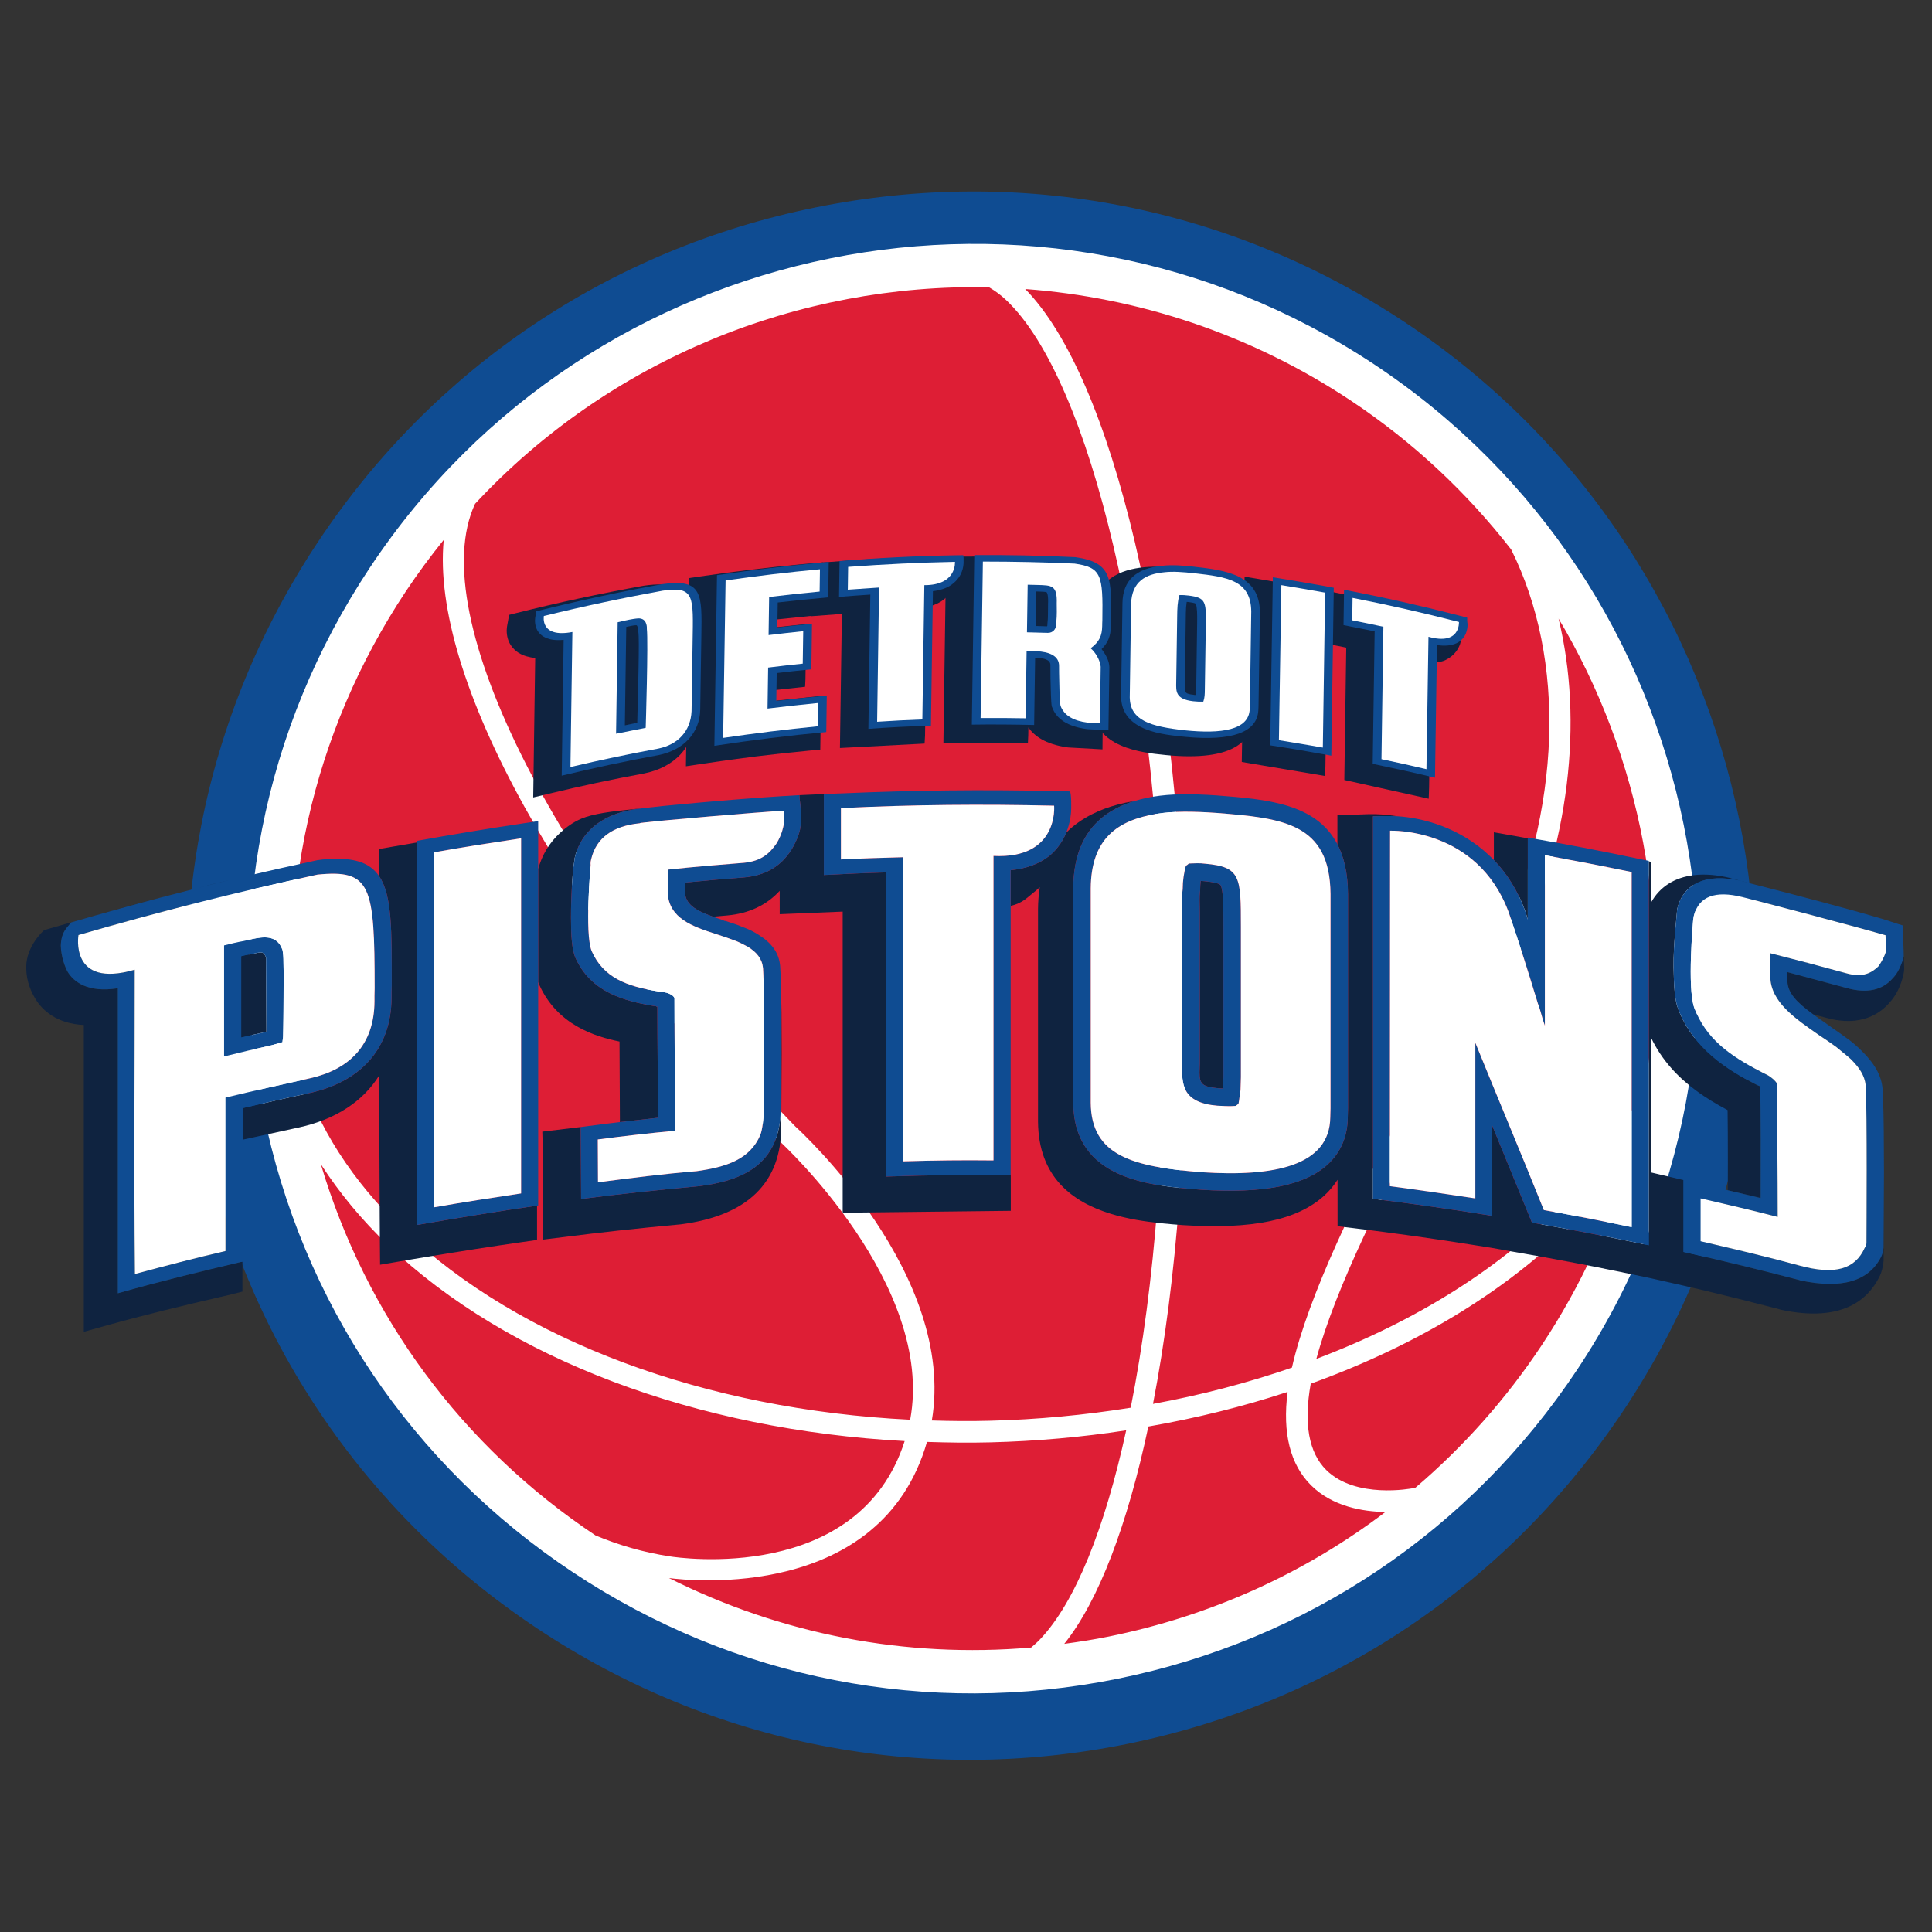 <?xml version="1.0" encoding="utf-8"?>
<!-- Generator: Adobe Illustrator 19.1.0, SVG Export Plug-In . SVG Version: 6.00 Build 0)  -->
<svg version="1.1" id="Layer_1" xmlns="http://www.w3.org/2000/svg" xmlns:xlink="http://www.w3.org/1999/xlink" x="0px" y="0px"
	 viewBox="0 0 400 400" enable-background="new 0 0 400 400" xml:space="preserve">
<rect x="0" y="0" width="400" height="400" fill="#333333" stroke="none"/>
<g>
	<g>
		<path fill-rule="evenodd" clip-rule="evenodd" fill="#FFFFFF" d="M230.327,342.536
			C230.326,342.536,230.326,342.536,230.327,342.536h0.002C230.328,342.536,230.327,342.536,230.327,342.536z"/>
		<path fill-rule="evenodd" clip-rule="evenodd" fill="#FFFFFF" d="M322.343,280.619L322.343,280.619L322.343,280.619
			L322.343,280.619z"/>
	</g>
	<path fill-rule="evenodd" clip-rule="evenodd" fill="#0F4C92" d="M290.831,66.696c-36.079-23.938-79.384-32.376-121.933-23.759
		C126.353,51.54,89.747,76.15,65.82,112.218c-23.972,36.12-32.44,79.421-23.851,121.929c8.6,42.5,33.239,79.114,69.377,103.088
		c36.109,23.967,79.406,32.437,121.922,23.849c42.501-8.608,79.11-33.239,103.077-69.374
		C385.829,217.129,365.415,116.191,290.831,66.696z"/>
	<path fill-rule="evenodd" clip-rule="evenodd" fill="#DE1E35" d="M320.86,283.041c44.449-67.001,26.172-157.355-40.821-201.808
		C213.04,36.784,122.684,55.054,78.235,122.049c-44.452,67.006-26.169,157.359,40.821,201.814
		C186.059,368.317,276.407,350.033,320.86,283.041z"/>
	<path fill-rule="evenodd" clip-rule="evenodd" fill="#FFFFFF" d="M284.548,75.463C215.6,29.728,122.297,48.6,76.565,117.542
		c-22.17,33.393-29.993,73.423-22.048,112.705c7.951,39.291,30.728,73.132,64.122,95.289c33.39,22.162,73.424,29.984,112.699,22.042
		c39.286-7.949,73.127-30.721,95.28-64.121C372.365,214.517,353.49,121.217,284.548,75.463z M340.699,224.013
		c-3.669,8.603-9.217,16.877-16.57,24.607c-13.087,13.755-30.908,24.896-51.593,32.73c8.015-29.66,40.795-81.314,41.146-81.858
		c11.368-25.01,14.15-50.106,9.003-71.418C339.814,156.816,346.236,190.946,340.699,224.013z M312.874,113.765
		c11.347,22.858,10.622,53.347-3.106,83.599c-1.337,2.062-35.533,55.95-42.288,85.788c-9.136,3.151-18.762,5.677-28.764,7.513
		c4.925-25.44,7.404-57.131,6.561-90.7c-1.655-65.716-14.88-121.625-33.016-140.125c23.321,1.729,46.52,9.246,67.362,23.067
		C292.656,91.56,303.756,102.041,312.874,113.765z M204.78,59.482c1.198,0.71,2.404,1.554,3.595,2.705
		c17.485,16.62,30.819,73.316,32.435,137.884c0.861,34.109-1.688,66.125-6.71,91.383c-9.482,1.512-19.249,2.458-29.205,2.699
		c-4.012,0.113-8,0.066-11.969-0.054c5.099-30.119-26.86-59.613-28.276-60.889c-49.349-50.862-77.078-105.89-66.293-128.905
		C126.262,74.323,165.344,58.66,204.78,59.482z M213.485,341.103c-25.942,2.242-51.722-2.708-74.98-14.386
		c4.335,0.57,43.914,4.768,53.417-28.182c4.331,0.14,8.684,0.205,13.081,0.092c9.574-0.237,18.999-1.085,28.161-2.489
		c-4.426,20.26-10.536,35.597-17.833,43.263C214.716,340.045,214.1,340.578,213.485,341.103z M84,122.474
		c2.477-3.727,5.113-7.287,7.873-10.7c-2.745,28.116,24.025,77.602,69.68,124.637c0.427,0.403,32.083,29.613,26.89,57.531
		c-42.327-2.089-80.736-16.287-104.916-39.294c-10.658-10.128-17.868-21.505-21.529-33.497
		C56.835,186.584,64.535,151.808,84,122.474z M66.425,241.034c3.806,5.885,8.445,11.547,14.022,16.852
		c24.77,23.571,63.834,38.173,106.854,40.473c-9.496,29.67-46.919,24.148-48.564,23.88c-5.534-0.834-10.643-2.344-15.426-4.335
		C95.654,299.482,75.808,272.508,66.425,241.034z M229.575,338.824c-3.077,0.625-6.16,1.1-9.231,1.517
		c7.127-8.874,13.087-24.676,17.412-44.994c9.981-1.744,19.65-4.133,28.825-7.164c-1.085,8.545,0.537,15.059,4.886,19.356
		c4.443,4.384,10.692,5.43,15.373,5.497C270.153,325.7,250.706,334.548,229.575,338.824z M319.187,278.525
		c-7.398,11.154-16.202,21.01-26.105,29.458c-0.215,0.046-0.399,0.11-0.616,0.146c-0.187,0.039-11.767,2.269-17.868-3.771
		c-3.647-3.608-4.705-9.645-3.223-17.875c22.474-8.105,41.882-19.956,55.991-34.795c3.737-3.919,7.003-7.996,9.854-12.177
		C333.339,253.034,327.365,266.197,319.187,278.525z"/>
	<g>
		<g>
			<path fill-rule="evenodd" clip-rule="evenodd" fill="#0F2340" enable-background="new    " d="M211.209,124.513
				c0.078,0,0.301,0.004,0.222,0.004l0,0c0.703,0.026,1.512,0.041,1.71,0.161l0,0c0.072,0.036,0.333,0.366,0.319,1.989l0,0
				c0,0.09-0.011,0.172-0.015,0.262l0,0c-0.003,0.441-0.003,0.871-0.007,1.29l0,0c-0.025,1.52,0.004,1.812-0.111,2.804l0,0
				c0,0.145-0.021,0.3-0.025,0.45l0,0c0,0.007,0,0.023,0,0.039l0,0c0,0.076-0.011,0.173-0.086,0.219l0,0
				c-0.799-0.003-1.523-0.065-2.326-0.07l0,0c0.036-2.421,0.068-4.736,0.108-7.152l0,0
				C211.069,124.51,211.141,124.513,211.209,124.513z"/>
			<path fill-rule="evenodd" clip-rule="evenodd" fill="#0F2340" d="M198.155,115.228l-2.275,0.011l-0.559,38.595l17.493,0.086
				l0.076-1.749c0,0,0.017-1.247,0.025-1.558c1.204,1.743,3.516,3.475,8.003,4.106l0.122,0.018l0.24,0.023l6.975,0.387l0.014-1.869
				l0.191-13.051c0.007-1.478-0.703-2.772-1.366-3.772c1.014-1.338,1.646-2.795,1.678-4.691l0.032-1.555
				c0.126-8.492,0.194-13.171-9.218-14.511l-0.14-0.021l-0.344-0.025C212.198,115.317,205.346,115.178,198.155,115.228z"/>
		</g>
		<g>
			<path fill-rule="evenodd" clip-rule="evenodd" fill="#0F2340" d="M257.67,121.539l-0.574,36.222l17.253,2.9l0.067-2.154
				l0.528-36.131l-3.588-0.672h0.011l-13.694-2.318L257.67,121.539z"/>
		</g>
		<g>
			<path fill-rule="evenodd" clip-rule="evenodd" fill="#0F2340" d="M195.912,115.242l-1.778,0.029
				c-8.009,0.137-15.665,0.516-24.105,1.201l-2.047,0.169l-0.161,10.949c0,0,4.627-0.344,6.483-0.48
				c-0.05,3.375-0.404,27.758-0.404,27.758l17.525-0.916l0.094-1.631c0,0,0.358-24.513,0.39-26.592
				c1.323-0.363,2.53-0.843,3.423-1.558c2.498-1.874,2.917-4.342,2.946-5.639c0-0.159-0.004-0.237-0.004-0.237
				c0.004-0.054-0.093-1.563-0.093-1.563l-0.111-1.695L195.912,115.242z"/>
		</g>
		<g>
			<path fill-rule="evenodd" clip-rule="evenodd" fill="#0F2340" d="M272.407,124.117l-0.125,8.671c0,0,6.419,1.286,6.444,1.291
				c-0.032,2.417-0.398,27.409-0.398,27.409l17.471,3.88l0.083-2.299c0,0,0.351-23.224,0.39-25.802
				c1.028-0.082,2.061-0.185,2.917-0.568c2.935-1.421,3.409-3.9,3.433-5.25c0.003-0.165,0-0.266,0-0.266l-0.025-0.247l-0.118-2.187
				l-1.466-0.469l-1.72-0.445c-8.014-2.058-15.855-3.821-23.987-5.382l-2.864-0.552L272.407,124.117z"/>
		</g>
		<g>
			<path fill-rule="evenodd" clip-rule="evenodd" fill="#0F2340" d="M167.8,116.656l-1.849,0.164
				c-7.444,0.713-14.267,1.537-21.482,2.594l-1.86,0.276l-0.598,38.962l2.792-0.424c8.117-1.231,15.636-2.162,22.99-2.842
				l2.036-0.19l0.158-11.114c0,0-7.473,0.787-10.455,1.101c0.015-1.014,0.022-1.364,0.033-2.225
				c2.039-0.223,7.118-0.769,7.118-0.769l0.075-1.519l0.165-11.478c0,0-5.039,0.542-7.172,0.771
				c0.011-0.771,0.015-0.943,0.025-1.614c2.577-0.264,10.407-1.067,10.407-1.067l0.068-1.522l0.133-9.333L167.8,116.656z"/>
		</g>
		<g>
			<path fill-rule="evenodd" clip-rule="evenodd" fill="#0F2340" d="M133.352,121.252l-0.172,0.029
				c-9.042,1.631-17.676,3.487-26.396,5.673l-1.376,0.348l-0.416,2.307l-0.035,0.237l-0.05,0.625
				c-0.025,2.541,1.323,3.95,2.454,4.686c1.014,0.627,2.176,0.932,3.448,1.078c-0.039,2.982-0.413,28.872-0.413,28.872l3.036-0.727
				c6.975-1.678,13.289-3.025,19.873-4.235c6.333-1.253,10.322-5.501,10.45-11.09c0-0.011,0.241-15.647,0.241-15.647
				c0.082-5.853,0.132-9.385-2.806-11.264C138.929,120.696,135.814,120.904,133.352,121.252z"/>
		</g>
		<g>
			<path fill-rule="evenodd" clip-rule="evenodd" fill="#0F2340" d="M236.834,117.445c-4.627,0.441-10.157,2.426-10.3,9.39
				l-0.283,19.453c0.096,8.516,10.35,9.555,14.733,9.995l0.498,0.054c6.738,0.644,11.651,0.011,14.618-1.884
				c2.022-1.284,3.101-3.076,3.204-5.317c0-0.039,0.033-0.827,0.033-0.827l0.286-19.393c0.058-9.486-9.282-10.545-15.468-11.25
				C241.808,117.399,239.296,117.191,236.834,117.445z M236.819,117.445c0.004,0,0.022-0.003,0.025-0.003L236.819,117.445z"/>
		</g>
		<path fill-rule="evenodd" clip-rule="evenodd" fill="#0F4C92" d="M222.494,115.346c-6.978-0.337-13.804-0.47-20.779-0.423l0,0
			c-0.172,11.866-0.34,23.232-0.509,35.104l0,0c4.293-0.065,8.526-0.023,12.902,0.072l0,0c0.072-4.717,0.136-9.209,0.204-13.936l0,0
			c0.076,0,0.158,0.012,0.237,0.012l0,0c3.014,0.133,2.928,1.236,2.925,1.609l0,0c-0.018,1.059,0.029,4.085,0.093,5.548l0,0
			c0,0.244,0.025,0.463,0.022,0.685l0,0c0.075,2.012,0.157,2.272,0.251,2.43l0,0c0.881,2.448,3.279,3.96,7.06,4.491l0,0
			c0.032,0,0.09-0.011,0.09,0.018l0,0c1.498,0.073,3.003,0.172,4.498,0.251l0,0c0.064-4.426,0.125-8.623,0.193-13.051l0,0
			c0.004-1.263-0.738-2.656-1.616-3.772l0,0c1.312-1.272,1.892-2.673,1.928-4.691l0,0c0-0.169,0.003-0.33,0.003-0.498l0,0
			c0-0.219,0.025-0.436,0.021-0.649l0,0c0.122-8.695,0.298-12.092-7.322-13.183l0,0c-0.028,0-0.061-0.016-0.093-0.016l0,0
			C222.567,115.346,222.531,115.346,222.494,115.346z M214.75,122.461c0.079,0,0.301,0.006,0.219,0.006l0,0
			c0.703,0.025,1.517,0.039,1.713,0.154l0,0c0.072,0.039,0.334,0.373,0.319,1.995l0,0c0,0.088-0.007,0.173-0.014,0.264l0,0
			c-0.003,0.441-0.003,0.863-0.011,1.284l0,0c-0.021,1.52,0.007,1.812-0.108,2.805l0,0c-0.003,0.143-0.025,0.298-0.025,0.445l0,0
			c0,0.014,0,0.029,0,0.047l0,0c0,0.067-0.011,0.172-0.09,0.219l0,0c-0.8-0.01-1.52-0.072-2.323-0.076l0,0
			c0.036-2.417,0.065-4.731,0.104-7.15l0,0C214.61,122.458,214.682,122.461,214.75,122.461z"/>
		<path fill-rule="evenodd" clip-rule="evenodd" fill="#0F4C92" d="M274.364,121.354c-3.684-0.658-7.16-1.252-10.834-1.836l0,0
			c-0.172,11.773-0.38,23.023-0.548,34.797l0,0c4.279,0.648,8.378,1.36,12.654,2.135l0,0c0.172-11.758,0.337-23.008,0.509-34.762
			l0,0C275.55,121.582,274.959,121.465,274.364,121.354z"/>
		<path fill-rule="evenodd" clip-rule="evenodd" fill="#0F4C92" d="M197.726,114.966c-8.178,0.14-15.83,0.538-23.908,1.189l0,0
			c-0.035,2.505-0.072,4.923-0.107,7.426l0,0c2.2-0.185,4.29-0.337,6.48-0.477l0,0c-0.137,9.419-0.266,18.385-0.402,27.804l0,0
			c4.297-0.333,8.566-0.53,12.949-0.666l0,0c0.136-9.422,0.276-18.426,0.412-27.847l0,0c1.591-0.19,3.029-0.674,4.039-1.482l0,0
			c2.115-1.589,2.297-3.722,2.308-4.464l0,0c0.007-0.075,0-0.148,0-0.225l0,0c0.011-0.421,0.018-0.837-0.068-1.282l0,0
			C198.826,114.937,198.224,114.971,197.726,114.966z"/>
		<path fill-rule="evenodd" clip-rule="evenodd" fill="#0F4C92" d="M302.075,127.437c-8.042-2.067-15.762-3.798-23.808-5.343l0,0
			c-0.035,2.473-0.068,4.856-0.104,7.327l0,0c2.186,0.421,4.257,0.857,6.444,1.297l0,0c-0.136,9.286-0.265,18.136-0.401,27.425l0,0
			c4.372,0.91,8.53,1.828,12.895,2.871l0,0c0.136-9.29,0.279-18.174,0.416-27.467l0,0c1.584,0.242,2.92,0.127,4.024-0.367l0,0
			c2.104-1.016,2.294-3.059,2.305-3.788l0,0c0-0.079,0-0.152,0-0.228l0,0c-0.094-0.46-0.086-0.857-0.079-1.289l0,0
			C303.178,127.721,302.673,127.597,302.075,127.437z"/>
		<path fill-rule="evenodd" clip-rule="evenodd" fill="#0F4C92" d="M169.782,116.503c-7.186,0.688-14.049,1.507-21.335,2.573l0,0
			c-0.169,11.951-0.373,23.382-0.542,35.334l0,0c7.795-1.179,15.389-2.129,23.167-2.846l0,0c0.035-2.545,0.068-4.978,0.104-7.537
			l0,0c-3.491,0.313-6.859,0.676-10.451,1.096l0,0c0.029-1.935,0.054-3.81,0.083-5.77l0,0c2.494-0.294,4.777-0.559,7.171-0.774l0,0
			c0.047-3.192,0.09-6.244,0.136-9.43l0,0c-2.398,0.209-4.681,0.477-7.172,0.769l0,0c0.025-1.758,0.05-3.432,0.076-5.18l0,0
			c3.595-0.409,6.963-0.759,10.451-1.064l0,0c0.035-2.474,0.071-4.846,0.107-7.334l0,0
			C170.979,116.388,170.377,116.453,169.782,116.503z"/>
		<path fill-rule="evenodd" clip-rule="evenodd" fill="#0F2340" d="M127.883,128.676"/>
		<path fill-rule="evenodd" clip-rule="evenodd" fill="#0F4C92" d="M137.248,120.922c-8.899,1.605-17.407,3.426-26.202,5.634l0,0
			c-0.111,0.441-0.118,0.832-0.225,1.244l0,0c0,0.068-0.047,0.308-0.057,0.62l0,0c-0.003,0.87,0.165,2.34,1.641,3.301l0,0
			c1.089,0.67,2.394,0.928,4.29,0.759l0,0c-0.136,9.508-0.265,18.597-0.401,28.116l0,0c6.794-1.631,13.235-3.011,20.026-4.255l0,0
			c5.204-1.031,8.548-4.587,8.655-9.39l0,0c0.075-5.186,0.161-10.156,0.233-15.332l0,0c0.126-8.499,0.273-11.851-7.891-10.706l0,0
			c-0.022,0-0.029,0.006-0.033,0.006l0,0C137.288,120.919,137.259,120.922,137.248,120.922z M131.783,129.445
			c0.196,0.1,0.348,0.635,0.344,1.08l0,0c0,0.03,0,0.063,0,0.092l0,0c-0.003,0.028,0.011,0.053,0.011,0.082l0,0
			c0.173,0.95,0.122,3.867,0.068,7.462l0,0c-0.053,3.779-0.219,8.049-0.269,11.493l0,0c-0.896,0.179-1.666,0.316-2.569,0.524l0,0
			c0.097-6.902,0.193-13.504,0.293-20.389l0,0C131.073,129.469,131.593,129.434,131.783,129.445z M131.61,129.405
			c0.004,0,0.044,0.003,0.025,0.003l0,0C131.654,129.409,131.614,129.405,131.61,129.405z"/>
		<path fill-rule="evenodd" clip-rule="evenodd" fill="#0F4C92" d="M240.676,117.129c-5.515,0.518-8.189,3.055-8.282,7.675l0,0
			c-0.094,6.591-0.187,12.859-0.284,19.438l0,0c0.083,7.247,8.92,7.861,13.243,8.312l0,0c9.608,0.924,14.955-0.868,15.174-5.52l0,0
			c0.003-0.272,0.029-0.524,0.036-0.782l0,0c0.093-6.565,0.182-12.837,0.283-19.388l0,0c0.043-7.863-7.039-8.785-13.5-9.517l0,0
			C244.958,117.077,242.765,116.912,240.676,117.129z M246.059,124.644c1.397,0.181,1.523,0.324,1.523,0.403l0,0
			c0.279,0.631,0.301,2.163,0.275,3.876l0,0c-0.067,4.6-0.129,8.993-0.193,13.605l0,0c-0.015,0.498,0.011,0.935-0.086,1.351l0,0
			c-0.182,0.029-0.358,0.003-0.523-0.046l0,0c-0.8-0.074-1.265-0.219-1.459-0.404l0,0c-0.293-0.247-0.326-0.823-0.312-1.367l0,0
			c0-0.201,0.018-0.387,0.018-0.563l0,0c0.021,0,0-0.034,0-0.047l0,0c0.071-4.657,0.132-9.101,0.204-13.751l0,0
			c0.003-0.28,0.007-0.53,0.011-0.797l0,0c0.007-0.805,0.065-1.564,0.176-2.29l0,0C245.812,124.621,245.93,124.644,246.059,124.644z
			"/>
		<path fill-rule="evenodd" clip-rule="evenodd" fill="#0F2340" d="M127.883,128.676"/>
		<g>
			<path fill-rule="evenodd" clip-rule="evenodd" fill="#FFFFFF" d="M222.473,116.688c-6.379-0.299-12.615-0.419-18.98-0.424l0,0
				c-0.158,10.947-0.309,21.428-0.47,32.398l0,0c3.193-0.017,6.226-0.014,9.318,0.051l0,0c0.068-4.717,0.133-9.205,0.205-13.934l0,0
				c0.691,0.005,1.326,0.018,2.025,0.046l0,0c2.595,0.112,4.709,0.927,4.695,3.023l0,0c-0.021,1.307,0.118,5.72,0.111,6.199l0,0
				c0,0,0.104,1.803,0.197,2.1l0,0c0.781,2.066,2.752,3.078,5.534,3.462l0,0c0.899,0.053,1.713,0.085,2.609,0.14l0,0
				c0.058-3.954,0.111-7.738,0.169-11.703l0,0c-0.086-1.037-0.72-2.428-1.688-3.461l0,0c-0.107-0.125-0.28-0.229-0.376-0.381l0,0
				c1.817-1.342,2.344-2.627,2.376-4.629l0,0c0.004-0.161,0.007-0.326,0.007-0.494l0,0c0.007-0.235,0.025-0.457,0.025-0.674l0,0
				C228.365,119.084,228.089,117.468,222.473,116.688z M218.635,129.479c-0.011,0.697-0.613,1.578-1.717,1.548l0,0
				c-1.397-0.038-2.899-0.077-4.297-0.114l0,0c0.051-3.336,0.097-6.52,0.147-9.854l0,0c0.595,0.02,1.304,0.02,2,0.048l0,0
				c2.907,0.092,4.154-0.012,4.014,3.848l0,0C218.836,127.902,218.76,127.857,218.635,129.479z"/>
			<path fill-rule="evenodd" clip-rule="evenodd" fill="#FFFFFF" d="M273.88,154.779c0.155-10.844,0.309-21.234,0.47-32.083l0,0
				c-3.093-0.552-5.978-1.05-9.057-1.552l0,0c-0.158,10.859-0.348,21.245-0.509,32.108l0,0
				C267.874,153.754,270.794,154.242,273.88,154.779z"/>
			<path fill-rule="evenodd" clip-rule="evenodd" fill="#FFFFFF" d="M197.712,116.321c-7.48,0.15-14.64,0.494-22.116,1.046l0,0
				c-0.025,1.586-0.043,3.13-0.068,4.716l0,0c2.19-0.161,4.279-0.304,6.472-0.441l0,0c-0.132,9.404-0.261,18.391-0.398,27.79l0,0
				c3.197-0.215,6.168-0.367,9.362-0.478l0,0c0.136-9.424,0.279-18.399,0.412-27.806l0,0
				C198.131,121.173,197.712,116.321,197.712,116.321z"/>
			<path fill-rule="evenodd" clip-rule="evenodd" fill="#FFFFFF" d="M302.061,128.775c-7.455-1.914-14.58-3.53-22.027-4.99l0,0
				c-0.026,1.56-0.044,3.083-0.068,4.644l0,0c2.19,0.421,4.264,0.866,6.451,1.332l0,0c-0.136,9.285-0.261,18.153-0.398,27.42l0,0
				c3.075,0.644,6.139,1.315,9.311,2.071l0,0c0.14-9.289,0.284-18.143,0.42-27.42l0,0
				C302.397,133.704,302.061,128.775,302.061,128.775z"/>
			<path fill-rule="evenodd" clip-rule="evenodd" fill="#FFFFFF" d="M169.761,117.861c-6.587,0.613-12.945,1.364-19.536,2.316l0,0
				c-0.157,11.024-0.344,21.575-0.505,32.599l0,0c3.397-0.498,6.454-0.907,9.859-1.332l0,0c3.29-0.403,6.426-0.749,9.713-1.07l0,0
				c0.025-1.623,0.05-3.203,0.072-4.823l0,0c-3.491,0.344-6.856,0.702-10.454,1.154l0,0c0.043-2.887,0.079-5.613,0.125-8.49l0,0
				c2.402-0.298,4.774-0.566,7.164-0.813l0,0c0.032-2.269,0.068-4.431,0.1-6.721l0,0c-2.394,0.244-4.777,0.516-7.171,0.806l0,0
				c0.039-2.656,0.079-5.216,0.114-7.888l0,0c3.595-0.437,6.97-0.792,10.454-1.122l0,0
				C169.718,120.926,169.739,119.41,169.761,117.861z"/>
			<path fill-rule="evenodd" clip-rule="evenodd" fill="#FFFFFF" d="M137.23,122.288c-8.304,1.508-16.232,3.19-24.628,5.243l0,0
				c0,0-0.882,4.616,5.903,3.315l0,0v-0.004l0,0c-0.136,9.451-0.265,18.486-0.402,27.962l0,0c6.208-1.455,12.042-2.69,18.232-3.826
				l0,0c4.003-0.823,6.655-3.586,6.845-7.734l0,0c0.064-4.829,0.143-9.463,0.215-14.285l0,0
				C143.534,123.524,143.889,121.301,137.23,122.288z M133.686,150.683c-2.1,0.404-4.039,0.796-6.136,1.227l0,0
				c0.112-7.808,0.219-15.265,0.334-23.082l0,0c4.035-0.98,4.623-0.781,4.623-0.781l0,0c1.591,0.201,1.416,2.161,1.416,2.161l0,0
				C134.231,133.022,133.686,150.676,133.686,150.683z"/>
			<path fill-rule="evenodd" clip-rule="evenodd" fill="#FFFFFF" d="M247.331,118.69c-2.498-0.273-4.533-0.413-6.228-0.215l0,0
				c-3.992,0.367-6.73,1.946-6.921,6.466l0,0c-0.096,6.591-0.186,12.858-0.279,19.435l0,0c0.068,4.809,4.29,6.056,11.472,6.831l0,0
				c7.382,0.753,13.239,0.007,13.364-4.422l0,0c0.004-0.298,0.036-0.545,0.036-0.812l0,0c0.097-6.553,0.19-12.835,0.283-19.373l0,0
				C258.996,120.139,254.108,119.453,247.331,118.69z M249.449,142.734c-0.011,0.932-0.011,1.681-0.322,2.541l0,0
				c-0.692,0.015-1.394-0.011-2.093-0.089l0,0c-3.717-0.437-3.538-2.094-3.512-3.918l0,0c0.068-4.656,0.132-9.108,0.201-13.758l0,0
				c0.021-1.462,0.05-2.911,0.459-4.302l0,0c0.706-0.03,1.222,0.012,1.921,0.095l0,0c3.508,0.433,3.613,1.272,3.548,5.827l0,0
				C249.582,133.733,249.52,138.123,249.449,142.734z"/>
		</g>
	</g>
	<g>
		<path fill="none" d="M50.224,235.963c0,0.963,0,1.932,0,2.892C50.226,237.566,50.224,236.771,50.224,235.963z"/>
		<path fill="none" d="M50.224,235.963c1.94-0.429,8.268-1.784,11.119-2.417C59.574,233.942,53.256,235.292,50.224,235.963z"/>
		<polygon fill="none" points="348.554,244.327 348.554,244.322 347.539,244.085 		"/>
		<path fill="none" d="M112.28,234.299c0.002,0,4.062-0.493,8.227-0.991c0.062-0.013,0.122-0.02,0.183-0.028
			c-1.933,0.232-4.574,0.552-8.411,1.014V234.299z"/>
		<path fill="none" d="M128.346,232.302c-0.012-2.905-0.064-12.769-0.083-16.665C128.279,218.989,128.327,228.867,128.346,232.302z"
			/>
		<path fill="none" d="M47.64,182.208c0.281-0.069,0.567-0.138,0.853-0.205c-0.41,0.095-0.818,0.196-1.226,0.291
			C47.391,182.262,47.516,182.237,47.64,182.208z"/>
		<path fill="none" d="M391.052,207.746c0.062-0.062,0.115-0.127,0.174-0.191c0.007-0.005,0.012-0.015,0.018-0.021L391.052,207.746z
			"/>
		<path fill="#0F2340" d="M50.194,267.413c0,0,0-0.016,0-0.043c0-0.34,0-2.772,0-6.163c-8.63,2.027-17.177,4.103-25.805,6.555
			c0,0,0-57.785,0-63.155c-6.332,0.998-9.131-1.42-10.321-3.302c-0.579-0.96-1.442-3.258-1.482-5.524
			c0.04-1.309,0.325-2.537,1.108-3.533c0.374-0.422,0.62-0.81,1.03-1.266c6.232-1.81,12.354-3.51,18.455-5.126
			c-7.432,1.898-15.013,4.141-22.96,6.402l-1.066,0.305c0,0-3.836,3.333-3.72,7.806v0.186c0.053,2.817,1.09,4.945,2.03,6.48
			c1.306,2.022,4.176,4.916,9.888,5.175c0,6.704,0,63.526,0,63.526l4.592-1.281c8.036-2.241,16.121-4.182,23.773-5.954
			c0.715-0.168,1.449-0.34,2.154-0.501L50.194,267.413z"/>
		<path fill="#0F2340" d="M40.966,183.85c2.219-0.561,4.442-1.103,6.674-1.642c-0.124,0.029-0.248,0.054-0.372,0.086
			C45.172,182.775,43.071,183.309,40.966,183.85z"/>
		<path fill="#0F2340" d="M61.877,233.431c7.676-1.683,13.355-5.455,16.654-10.819c0.005,10.008,0.029,20.148,0.095,30.343
			c0.01,1.547,0.02,3.092,0.029,4.641l0.026,3.122l0.01,1.131l1.17-0.201l3.021-0.513c1.757-0.299,3.445-0.58,5.104-0.855
			c7.363-1.22,13.856-2.231,20.093-3.119l3.109-0.442v-7.105c-8.349,1.215-16.46,2.543-24.813,3.991
			c-0.205-26.746-0.081-52.428-0.124-79.166c-1.523,0.26-3.08,0.528-4.726,0.814l-2.999,0.521v5.675
			c2.675,4.01,2.582,11.393,2.582,22.58c0,0.497-0.041,0.958-0.041,1.458c0,0.421,0,0.764,0,1.151
			c-0.081,10.36-6.251,17.265-16.905,19.645c-4.689,0.996-9.209,2.029-13.939,3.142c0,2.196,0,4.368,0,6.536
			c3.032-0.671,9.35-2.02,11.119-2.417C61.674,233.479,61.877,233.431,61.877,233.431z"/>
		<path fill="#0F2340" d="M309.288,173.992c0,1.218,0,2.856,0,4.063c2.613,2.718,4.885,6.169,6.482,10.551
			c0.165,0.616,0.374,1.109,0.541,1.767c0-5.709,0-11.146,0-16.805c-0.436-0.076-0.857-0.155-1.263-0.229
			c-2.574-0.459-4.52-0.807-5.335-0.949c-0.273-0.053-0.425-0.079-0.425-0.079S309.288,173.02,309.288,173.992z"/>
		<path fill="#0F2340" d="M394.138,197.247l-0.006-0.191c0.01,0.305,0.017,0.611,0.017,0.916c0,0.076-0.635,2.908-2.243,4.525
			c-2.136,2.529-5.383,3.221-9.546,2.07c-4.111-1.116-8.178-2.184-12.293-3.301c0,0.615,0,1.155,0,1.764
			c0,2.576,1.998,4.544,5.316,6.967c1.436,0.386,2.747,0.738,2.747,0.738c7.312,2.027,11.334-1.105,13.096-3.179
			c-0.059,0.064-0.112,0.128-0.174,0.191l0.192-0.212c-0.007,0.007-0.012,0.016-0.018,0.021c0.007-0.01,0.012-0.016,0.018-0.025
			c2.273-2.449,3.002-6.064,3.002-6.898L394.138,197.247z"/>
		<path fill="#0F2340" d="M358.35,181.817c-2.849-0.7-5.409-0.896-7.682-0.62c-1.947,0.233-3.692,0.81-5.192,1.762
			c-1.542,0.972-2.773,2.3-3.653,3.917v-8.444l-0.464-0.095c0,26.901,0,52.583,0,79.485c-8.063-1.725-15.883-3.219-24.184-4.684
			c0,0-4.486-10.97-8.23-20.102c0,6.374,0,12.353,0,18.687c-8.23-1.342-16.409-2.494-24.682-3.526c0-26.828,0-52.336,0-79.12
			c0-0.023,0-0.048,0-0.071c0.975-0.034,2.842-0.043,2.842-0.043c0.674-0.021,1.413-0.01,2.201,0.035
			c-2.214-0.359-4.26-0.483-6.004-0.431l-6.407,0.22v6.013c1.358,2.62,2.154,5.964,2.193,10.28v44.391c0,0-0.048,1.845-0.048,1.889
			c-0.046,3.946-1.44,7.214-4.149,9.721c-4.712,4.365-13.289,6.076-26.277,5.233c-10.471-0.807-26.291-2.032-26.411-17.998v-44.418
			c0.075-9.546,4.244-15.492,12.722-18.061c-0.048,0.005-0.103,0.01-0.153,0.02c-1.196,0.196-2.326,0.45-3.414,0.738
			c-1.907,0.51-3.652,1.164-5.235,1.965c-2.064,1.04-3.862,2.308-5.364,3.824c-0.654,1.604-1.721,3.309-3.462,4.787
			c-2.183,1.731-4.897,2.69-8.062,2.995c0,21.337,0,41.749,0,63.119c-8.683-0.079-17.074,0-25.753,0.306c0-21.299,0-41.707,0-62.965
			c-4.523,0.117-8.552,0.305-12.917,0.538c0-5.682,0-11.088,0-16.729c1.316-0.064,2.611-0.118,3.914-0.176
			c-2.972,0.105-5.958,0.224-8.969,0.372c0,0.957,0.243,1.8,0.243,2.759c0,0.656,0.085,1.228,0.085,1.838
			c0,0.618-0.085,1.154-0.085,1.693c0,0.076,0,0.076,0,0.114c0,0.038-0.035,0.076-0.035,0.076c0,0.574-0.494,2.611-1.894,4.873
			c-2.181,3.414-5.39,5.295-9.75,5.673c-4.112,0.311-8.141,0.659-12.297,1.078c0,0.577,0,1.154,0,1.726
			c0.036,2.77,2.219,4.029,5.839,5.335c1.621-0.139,2.883-0.253,2.883-0.253c4.532-0.398,8.177-2.122,10.926-5.102v4.833
			c0,0,9.265-0.38,13.041-0.534c0,4.751,0,34.51,0,51.133c0,4.49,0,8.023,0,9.854c0,0.876,0,1.358,0,1.358l0.856-0.012l6.383-0.074
			l27.564-0.314c0,0,0-57.64,0-63.132c2.566-0.627,3.276-1.662,5.183-3.142l0.095-0.079c0.253-0.21,0.491-0.429,0.723-0.649
			c-0.226,1.425-0.348,2.928-0.364,4.506v44.026c0.09,11.506,7.13,16.632,14.995,19.063c1.778,0.551,3.593,0.963,5.383,1.281
			c3.49,0.616,6.876,0.881,9.637,1.088c14.376,0.914,23.654-1.027,29.249-6.111c1.083-0.986,1.986-2.091,2.754-3.275v0.524
			l0.004,9.083l2.213,0.273l0.963,0.113c8.798,1.077,16.908,2.214,24.799,3.477l4.183,0.666l4.075,0.735
			c2.332,0.403,4.583,0.797,6.783,1.197c2.272,0.413,4.484,0.82,6.663,1.241c1.116,0.214,2.227,0.427,3.328,0.644
			c2.528,0.5,5.026,1.004,7.525,1.526l3.027,0.635l1.337,0.284v-3.551v-46.281c2.263,4.735,5.595,8.197,9.248,10.904
			c2.14,1.593,4.392,2.923,6.604,4.1c0.04,2.428,0.057,6.512,0.057,10.411c0,2.089-0.006,4.496-0.011,6.188
			c2.22,0.515,4.458,1.044,6.796,1.611c0-4.606,0.076-20.722-0.129-23.104c0-0.074-0.201-0.112-0.287-0.15
			c-0.167-0.077-0.409-0.192-0.576-0.271c-5.879-3.028-12.876-7.329-16.083-15.614c-0.78-2.034-0.884-5.257-0.947-8.636
			c-0.084-4.692,0.741-11.431,0.741-12.007c1.184-5.245,5.922-7.601,13.284-5.85c-0.256-0.067-1.983-0.515-2.174-0.568
			L358.35,181.817z"/>
		<path fill="#0F2340" d="M360.607,182.446c0.253,0.067,1.71,0.434,3.913,0.996c-0.307-0.081-0.612-0.159-0.908-0.238
			c-1.121-0.288-2.12-0.544-2.928-0.758C360.66,182.446,360.634,182.446,360.607,182.446z"/>
		<path fill="#0F2340" d="M391.443,190.771l-0.687-0.201c0.739,0.227,1.49,0.492,2.247,0.74L391.443,190.771z"/>
		<path fill="#0F2340" d="M393.955,191.634l-0.012-0.005c0.003,1.317,0.076,2.632,0.138,3.953L393.955,191.634z"/>
		<path fill="#0F2340" d="M389.84,226.74c0.017,0.273,0.029,0.572,0.036,0.881C389.883,227.324,389.889,227.033,389.84,226.74z"/>
		<path fill="#0F2340" d="M389.972,258.286c0,0-0.095,1.146-0.532,1.989c-2.587,4.993-8.108,6.678-16.827,4.797
			c0.044,0-0.038-0.038-0.038-0.038c-8.268-2.149-15.756-3.988-24.022-5.83c0-5.05,0-9.834,0-14.878l-1.015-0.242l-5.695-1.337
			l-0.016,4.092v14.248v3.574l2.808,0.63c2.922,0.649,5.631,1.272,8.285,1.904c5.028,1.195,9.853,2.409,15.508,3.877l0.066,0.02
			l0.113,0.054c12.786,2.765,18.078-2.091,20.431-6.65c0.723-1.384,0.899-2.946,0.932-3.387l0.01-0.138l0.033-5.443l0.053-10.682
			c0-0.518-0.005-1.136-0.011-1.82c-0.004,6.216-0.083,12.154-0.083,15.141C389.972,258.245,389.972,258.286,389.972,258.286z"/>
		<path fill="#0F2340" d="M53.471,197.239c-0.782,0.189-1.604,0.344-2.385,0.46c-0.414,0.11-0.782,0.15-1.151,0.272
			c0,5.717,0,11.162,0,16.839c1.766-0.422,3.451-0.804,5.22-1.187c0-1.963-0.081-14.928-0.081-15.426
			C54.663,197.277,54.458,197.084,53.471,197.239z"/>
		<path fill="#0F2340" d="M249.192,182.422l-0.081-0.004l-0.081-0.009c-0.136-0.02-0.287-0.015-0.434-0.027
			c-0.067,0.566-0.114,1.133-0.114,1.697v0.224l-0.03,0.226c-0.066,0.559-0.086,1.154-0.086,1.757c0,0.418,0.004,0.842,0.02,1.261
			l0.018,1.209v31.501l-0.004,0.143c-0.024,0.623-0.048,1.167-0.048,1.639c0,2.389,0.548,2.985,3.972,3.276
			c0.181,0.008,0.699,0.036,0.699,0.036s0.169,0,0.207,0c0.01-0.434,0.067-2.336,0.067-2.336v-31.149c0-3.977,0-7.414-0.562-8.563
			C252.49,182.813,250.674,182.556,249.192,182.422z"/>
		<path fill="#0F2340" d="M136.101,208.403c0,0,0,0,0,0.005C136.125,208.403,136.133,208.403,136.101,208.403z"/>
		<path fill="#0F2340" d="M111.642,203.876c3.724,8.291,11.463,10.722,16.621,11.761c0.019,3.896,0.071,13.76,0.083,16.665
			c0,0.005,0,0.015,0,0.015c2.583-0.304,5.193-0.592,7.875-0.896c0-7.787-0.119-15.226-0.119-23.012c-0.069,0.002-0.29,0-0.29-0.086
			c-0.203-0.031-0.367-0.071-0.572-0.071c-5.88-0.998-12.874-2.764-16.084-9.904c-0.782-1.761-0.944-4.911-0.944-8.36
			c0-4.57,0.329-9.286,0.534-10.707c0,0.115,0,0.196,0,0.267c0-0.616,0.205-1.188,0.205-1.762c1.023-4.804,4.544-8.18,9.892-9.677
			c0.021-0.004,0.043-0.007,0.064-0.014c1.025-0.281,2.113-0.503,3.269-0.645l0.281-0.057c-2.334,0.272-6.799,0.601-10.09,1.444
			c-0.718,0.187-1.385,0.401-1.955,0.639c-1.743,0.732-3.211,1.814-4.499,3.004c-2.15,1.996-3.688,4.501-4.489,7.439
			c0,7.86,0,15.642,0,23.401C111.494,203.509,111.56,203.698,111.642,203.876z M128.84,168.08c-0.01-0.059-0.015-0.102-0.019-0.133
			C128.825,167.994,128.835,168.047,128.84,168.08z"/>
		<path fill="#0F2340" d="M112.28,234.299l0.09,2.964l0.105,19.379l4.46-0.547c7.464-0.957,14.817-1.754,23.838-2.593l0.196-0.016
			c13.785-1.8,20.78-8.603,20.78-20.216l0.007-1.47l0.039-7.284l0.007-1.596l0.029-4.726c0-7.191-0.043-11.125-0.153-13.433
			c0.036,2.407,0.053,5.547,0.053,9.515c0,4.259-0.086,9.131-0.086,15.077c0,11.774-7.925,15.189-17.316,16.272
			c0.041-0.005-0.043,0-0.043,0c-8.265,0.766-15.915,1.573-23.976,2.607c0-5.029-0.081-9.903-0.081-14.886
			c0.09-0.015,0.183-0.028,0.279-0.038C116.343,233.806,112.283,234.299,112.28,234.299L112.28,234.299z"/>
		<path fill="#0F4C92" d="M111.425,203.32c0-7.759,0-15.541,0-23.401c0-3.29,0-6.599,0-9.923c-1.152,0.189-2.348,0.344-3.536,0.537
			c-7.28,1.075-14.316,2.267-21.637,3.568c0,0.113,0,0.225,0,0.339c0.043,26.737-0.081,52.42,0.124,79.166
			c8.353-1.448,16.464-2.777,24.813-3.991c0.081-0.012,0.157-0.028,0.236-0.033C111.425,233.923,111.425,218.655,111.425,203.32z
			 M107.888,247.082c-6.088,0.921-11.892,1.802-18.019,2.875c0-24.867-0.081-48.613-0.081-73.479
			c6.127-1.108,12.011-1.996,18.099-2.916C107.888,198.426,107.888,222.222,107.888,247.082z"/>
		<path fill="#0F4C92" d="M162.841,164.79c-0.191,0.01-0.381,0.016-0.582,0.023c-11.596,0.732-26.039,2.113-29.081,2.499
			c-0.242,0.034-0.531,0.113-0.819,0.113c-0.06,0.007-0.122,0.019-0.183,0.025c-1.157,0.141-2.244,0.363-3.269,0.645
			c-0.021,0.007-0.043,0.01-0.064,0.014c-5.348,1.497-8.869,4.874-9.892,9.677c0,0.574-0.205,1.146-0.205,1.762
			c0-0.072,0-0.152,0-0.267c-0.205,1.421-0.534,6.137-0.534,10.707c0,3.449,0.162,6.599,0.944,8.36
			c3.21,7.141,10.204,8.907,16.084,9.904c0.205,0,0.369,0.039,0.572,0.071c0,0.086,0.221,0.087,0.29,0.086c0-0.005,0-0.005,0-0.005
			c0.031,0,0.024,0,0,0.005c0,7.786,0.119,15.225,0.119,23.012c-2.681,0.304-5.292,0.592-7.875,0.896
			c-2.558,0.299-5.095,0.615-7.655,0.963c-0.062,0.008-0.121,0.015-0.183,0.028c-0.095,0.01-0.188,0.023-0.279,0.038
			c0,4.983,0.081,9.857,0.081,14.886c8.061-1.034,15.711-1.841,23.976-2.607c0,0,0.084-0.005,0.043,0
			c9.391-1.083,17.316-4.498,17.316-16.272c0-5.946,0.086-10.817,0.086-15.077c0-3.969-0.016-7.108-0.053-9.515
			c-0.028-2.17-0.078-3.74-0.157-4.763c-0.243-2.68-1.69-4.72-4.442-6.442c-0.946-0.615-1.976-1.153-3.578-1.728
			c-0.987-0.423-2.098-0.765-3.29-1.15c-0.165-0.038-0.367,0-0.367-0.116c-0.794-0.267-1.535-0.518-2.227-0.768
			c-3.619-1.306-5.802-2.565-5.839-5.335c0-0.572,0-1.149,0-1.726c4.156-0.419,8.184-0.768,12.297-1.078
			c4.361-0.378,7.57-2.259,9.75-5.673c1.4-2.262,1.894-4.299,1.894-4.873c0,0,0.035-0.039,0.035-0.076c0-0.039,0-0.039,0-0.114
			c0-0.539,0.085-1.075,0.085-1.693c0-0.61-0.085-1.182-0.085-1.838c0-0.958-0.243-1.802-0.243-2.759c-0.014,0-0.024,0-0.038,0
			C164.515,164.692,163.723,164.752,162.841,164.79z M162.222,170.917c0,0-0.291,1.883-1.483,3.76
			c-1.359,1.957-3.085,3.607-6.664,3.955c-5.309,0.42-10.487,0.844-15.835,1.421c0,1.645,0,3.179,0,4.754
			c0.248,5.335,5.142,7.021,10.035,8.592c1.196,0.386,2.389,0.769,3.581,1.23c1.154,0.385,2.057,0.921,3.042,1.421
			c1.769,1.15,2.877,2.377,3.085,4.413c0.372,5.524,0.162,30.157,0.123,30.194c0,0.536-0.231,3.258-0.7,4.353
			c-2.15,5.045-7.073,6.625-13.2,7.472c-7.074,0.577-13.492,1.412-20.4,2.297c0-2.992-0.041-5.912-0.041-8.864
			c5.51-0.728,10.692-1.307,15.995-1.805c0-9.321-0.12-18.181-0.12-27.512c-0.372-0.648-1.073-0.88-1.647-1.067
			c-0.617-0.155-1.314-0.197-1.729-0.273c-6.494-1.034-11.348-2.836-13.777-8.365c-1.478-3.72-0.205-17.612-0.205-17.803
			c0,0-0.084-0.501,0.122-1.226c1.032-4.41,4.529-6.871,10.035-7.409c0.25-0.15,0.579-0.076,0.822-0.15
			c3.786-0.462,23.614-2.148,28.962-2.453C162.429,168.576,162.429,169.725,162.222,170.917z"/>
		<path fill="#0F4C92" d="M339.328,177.821c-7.741-1.626-15.23-3.07-23.016-4.408c0,0.054,0,0.105,0,0.155
			c0,5.659,0,11.096,0,16.805c-0.167-0.658-0.376-1.152-0.541-1.767c-1.597-4.382-3.869-7.833-6.482-10.551
			c-0.3-0.307-0.601-0.602-0.911-0.893c-6.074-5.774-13.708-7.838-19.072-8.166c-0.788-0.044-1.526-0.056-2.201-0.035
			c0,0-1.867,0.009-2.842,0.043c0,0.023,0,0.048,0,0.071c0,26.783,0,52.292,0,79.12c8.272,1.032,16.452,2.185,24.682,3.526
			c0-6.334,0-12.313,0-18.687c3.744,9.132,8.23,20.102,8.23,20.102c8.3,1.465,16.121,2.959,24.184,4.684c0-26.902,0-52.584,0-79.485
			c0-0.034,0-0.062,0-0.095C340.674,178.098,340.005,177.965,339.328,177.821z M337.82,254.063
			c-6.088-1.269-11.891-2.417-18.181-3.528c-4.732-11.782-9.459-22.988-14.187-34.65c0,10.857,0,21.335,0,32.227
			c-6.091-0.914-11.563-1.721-17.692-2.532c0-24.898,0.043-48.688,0.043-73.586c0,0,18.015-0.768,24.557,16.884
			c2.182,6.399,4.115,12.54,6.048,18.91c0.617,1.573,0.861,3.033,1.443,4.567c0-11.893,0-23.332,0-35.302
			c6.079,1.115,11.839,2.227,17.97,3.49C337.82,205.411,337.82,229.16,337.82,254.063z"/>
		<path fill="#0F4C92" d="M370.067,203.029c0-0.609,0-1.149,0-1.764c4.115,1.116,8.182,2.184,12.293,3.301
			c4.163,1.151,7.409,0.459,9.546-2.07c1.609-1.617,2.243-4.449,2.243-4.525c0-0.305-0.007-0.611-0.017-0.916
			c-0.01-0.488-0.026-0.982-0.05-1.473c-0.062-1.321-0.136-2.636-0.138-3.953c0-0.012,0-0.019,0-0.031
			c-0.315-0.092-0.631-0.187-0.941-0.288c-0.756-0.248-1.508-0.513-2.247-0.74c-0.104-0.038-0.224-0.076-0.331-0.11
			c-8.094-2.431-19.842-5.468-25.905-7.018c-2.203-0.562-3.66-0.93-3.913-0.996c0.027,0,0.053,0,0.076,0
			c0.014,0,0.031,0.005,0.043,0.005c-0.069-0.015-0.133-0.03-0.205-0.043c-7.363-1.751-12.1,0.605-13.284,5.85
			c0,0.576-0.825,7.315-0.741,12.007c0.062,3.379,0.167,6.603,0.947,8.636c3.207,8.286,10.204,12.586,16.083,15.614
			c0.167,0.079,0.409,0.194,0.576,0.271c0.086,0.038,0.287,0.076,0.287,0.15c0.205,2.382,0.129,18.498,0.129,23.104
			c-2.338-0.567-4.576-1.096-6.796-1.611c-3.022-0.709-6.014-1.397-9.168-2.147c0,0.01,0,0.028,0,0.039c0,0.005,0,0.005,0,0.005
			c0,5.044,0,9.828,0,14.878c8.266,1.841,15.754,3.681,24.022,5.83c0,0,0.081,0.038,0.038,0.038
			c8.719,1.881,14.24,0.196,16.827-4.797c0.437-0.843,0.532-1.989,0.532-1.989s0-0.041,0-0.118c0-2.987,0.079-8.925,0.083-15.141
			c0-0.247,0-0.495,0-0.741c0-5.756-0.052-11.276-0.178-14.664c-0.007-0.309-0.019-0.608-0.036-0.881
			c-0.023-0.485-0.045-0.909-0.071-1.261c-0.205-2.764-1.646-5.3-4.402-7.983c-0.989-0.955-1.978-1.877-3.576-2.956
			c-0.99-0.768-2.184-1.493-3.176-2.262c-0.116-0.079-0.367-0.23-0.488-0.345c-0.989-0.682-1.91-1.327-2.745-1.937
			C372.066,207.573,370.067,205.605,370.067,203.029z M376.567,214.275c1.192,0.766,2.384,1.609,3.576,2.456
			c0.987,0.84,2.055,1.649,3.042,2.532c1.769,1.761,2.884,3.411,3.09,5.446c0.329,5.484,0.162,30.426,0.162,32.574
			c0,0,0.039,0.503-0.367,1.08c-1.981,4.406-6.124,5.683-13.574,3.641c-6.891-1.884-13.534-3.415-20.403-5.026
			c0-2.992,0-5.872,0-8.868c5.303,1.231,10.65,2.456,15.961,3.842c0-9.325-0.127-18.268-0.127-27.587
			c-0.409-0.69-1.068-1.192-1.688-1.613c-0.575-0.348-1.316-0.651-1.683-0.88c-6.499-3.339-11.393-6.872-13.784-13.242
			c-1.476-4.218-0.243-17.691-0.243-17.875c0,0,0.017-0.429,0.167-1.154c1.03-4.067,4.481-5.256,10.031-3.876
			c0.21,0,23.362,6.065,29.656,7.906c0,0.996,0.127,2.032,0.127,3.068c0,0.46-0.615,1.995-1.607,3.376
			c-1.402,1.342-3.166,2.381-6.541,1.456c-5.303-1.456-10.526-2.837-15.831-4.176c0,1.645,0,2.72,0,4.791
			C366.53,207.45,371.834,210.978,376.567,214.275z"/>
		<path fill="#0F4C92" d="M221.78,166.733c0-1,0-1.92-0.21-2.878c-0.987,0-2.136-0.076-3.327-0.076
			c-14.853-0.317-29.051-0.172-43.762,0.477c-1.304,0.058-2.598,0.112-3.914,0.176c0,5.641,0,11.047,0,16.729
			c4.365-0.233,8.394-0.422,12.917-0.538c0,21.258,0,41.666,0,62.965c8.678-0.306,17.069-0.385,25.753-0.306
			c0-21.37,0-41.782,0-63.119c3.165-0.306,5.879-1.264,8.062-2.995c1.741-1.478,2.809-3.183,3.462-4.787
			c0.892-2.183,1.021-4.177,1.021-5.149C221.78,167.081,221.78,166.888,221.78,166.733z M205.691,177.209c0,21.332,0,41.67,0,63.042
			c-6.288-0.077-12.372,0-18.671,0.191c0-21.291,0-41.671,0-62.964c-4.319,0.115-8.389,0.234-12.912,0.463c0-3.612,0-7.062,0-10.628
			c14.929-0.734,29.161-0.846,44.134-0.5C218.242,166.812,219.269,177.897,205.691,177.209z"/>
		<path fill="#0F4C92" d="M13.695,192.249c-0.783,0.996-1.068,2.224-1.108,3.533c0.04,2.265,0.903,4.564,1.482,5.524
			c1.19,1.881,3.989,4.299,10.321,3.302c0,5.369,0,63.155,0,63.155c8.628-2.451,17.175-4.527,25.805-6.555
			c0.01-0.005,0.02-0.005,0.03-0.007c0-5.958,0-11.777,0-17.607c0-0.03,0-0.066,0-0.097c0-1.545,0-3.089,0-4.643
			c0-0.96,0-1.928,0-2.892c0-2.168,0-4.34,0-6.536c4.73-1.113,9.25-2.145,13.939-3.142c10.654-2.381,16.824-9.285,16.905-19.645
			c0-0.386,0-0.73,0-1.151c0-0.5,0.041-0.962,0.041-1.458c0-11.188,0.093-18.571-2.582-22.58c-0.127-0.194-0.261-0.372-0.401-0.549
			c-0.026-0.028-0.054-0.062-0.085-0.095c-0.115-0.141-0.233-0.281-0.358-0.409c-0.02-0.02-0.041-0.039-0.06-0.058
			c-0.141-0.145-0.284-0.281-0.433-0.41h-0.002c-2.127-1.835-5.407-2.465-10.466-1.974c-0.129,0.012-0.492,0.072-0.741,0.104
			c-0.055,0.01-0.098,0.012-0.136,0.014c-0.057,0.01-0.1,0.015-0.117,0.015c-0.419,0.09-0.832,0.186-1.251,0.271
			c-0.105,0.025-0.21,0.048-0.317,0.072c-1.623,0.348-3.23,0.703-4.835,1.064c-0.307,0.066-0.617,0.131-0.927,0.2
			c-2.389,0.533-4.763,1.083-7.126,1.64c-0.93,0.22-1.853,0.444-2.777,0.667c-0.286,0.067-0.572,0.136-0.853,0.205
			c-2.232,0.539-4.454,1.082-6.674,1.642c-2.253,0.57-4.505,1.147-6.758,1.741c-0.344,0.087-0.682,0.178-1.027,0.266
			c-6.101,1.616-12.223,3.316-18.455,5.126C14.315,191.439,14.069,191.828,13.695,192.249z M16.246,193.594
			c16.698-4.837,32.742-8.902,49.48-12.512c11.105-1.108,11.842,2.228,11.842,23.526c0,0.574-0.034,1.073-0.034,1.57
			c0,0.419,0,0.768,0,1.151c-0.045,9.091-5.269,14.118-13.372,15.92c-5.881,1.305-11.556,2.576-17.48,3.995
			c0,10.742,0,21.026,0,31.77c-6.293,1.456-12.464,3.069-18.755,4.758c-0.205-21.258-0.038-41.709-0.038-63.003
			C14.315,204.717,16.246,193.594,16.246,193.594z"/>
		<path fill="#0F4C92" d="M58.486,215.77c0-0.349,0.129-0.81,0.129-1.187c0.178-3.904,0.121-12.821,0.121-12.821
			c0-0.84-0.047-1.643-0.047-2.528c0-0.92-0.036-1.764-0.203-2.573c-0.617-1.685-1.807-2.841-4.563-2.532
			c-0.99,0.113-2.017,0.344-3.416,0.692c-1.355,0.229-2.716,0.575-4.112,0.917c0,7.753,0,15.196,0,22.983
			c3.375-0.845,6.458-1.568,9.791-2.303C56.966,216.191,57.705,215.998,58.486,215.77z M49.935,214.81c0-5.677,0-11.121,0-16.839
			c0.369-0.122,0.736-0.162,1.151-0.272c0.78-0.117,1.602-0.271,2.385-0.46c0.987-0.155,1.192,0.039,1.605,0.958
			c0,0.498,0.081,13.463,0.081,15.426C53.387,214.006,51.702,214.387,49.935,214.81z"/>
		<path fill="#FFFFFF" d="M89.87,249.958c6.127-1.074,11.93-1.955,18.019-2.875c0-24.86,0-48.656,0-73.519
			c-6.088,0.92-11.972,1.808-18.099,2.916C89.789,201.344,89.87,225.091,89.87,249.958z"/>
		<path fill="#FFFFFF" d="M133.26,170.304c-0.243,0.074-0.572,0-0.822,0.15c-5.506,0.538-9.002,2.999-10.035,7.409
			c-0.206,0.725-0.122,1.226-0.122,1.226c0,0.191-1.273,14.082,0.205,17.803c2.43,5.529,7.284,7.331,13.777,8.365
			c0.415,0.076,1.111,0.118,1.729,0.273c0.575,0.187,1.276,0.419,1.647,1.067c0,9.331,0.12,18.191,0.12,27.512
			c-5.303,0.498-10.485,1.077-15.995,1.805c0,2.953,0.041,5.872,0.041,8.864c6.908-0.884,13.326-1.72,20.4-2.297
			c6.127-0.847,11.05-2.426,13.2-7.472c0.469-1.095,0.7-3.817,0.7-4.353c0.039-0.036,0.248-24.669-0.123-30.194
			c-0.208-2.036-1.316-3.263-3.085-4.413c-0.985-0.501-1.888-1.037-3.042-1.421c-1.192-0.46-2.385-0.843-3.581-1.23
			c-4.892-1.571-9.787-3.257-10.035-8.592c0-1.574,0-3.109,0-4.754c5.348-0.577,10.526-1.001,15.835-1.421
			c3.579-0.348,5.305-1.997,6.664-3.955c1.192-1.877,1.483-3.76,1.483-3.76c0.207-1.192,0.207-2.341,0-3.066
			C156.874,168.156,137.046,169.842,133.26,170.304z"/>
		<path fill="#0F4C92" d="M252.143,164.7l-0.036-0.005c-5.801-0.401-9.768-0.332-13.253,0.233c-1.397,0.229-2.707,0.534-3.929,0.906
			c-8.478,2.569-12.647,8.516-12.722,18.061v44.418c0.12,15.966,15.94,17.191,26.411,17.998c12.988,0.843,21.566-0.868,26.277-5.233
			c2.708-2.507,4.102-5.775,4.149-9.721c0-0.044,0.048-1.889,0.048-1.889v-44.391c-0.039-4.315-0.835-7.66-2.193-10.28
			C272.515,166.321,262.201,165.49,252.143,164.7z M275.469,229.469c0,0.615-0.048,1.225-0.048,1.845
			c-0.12,10.124-11.716,12.349-26.528,11.391c-14.392-1.113-22.989-3.418-23.07-14.391c0-14.996,0-29.35,0-44.389
			c0.081-10.287,5.507-14.082,13.61-15.425c3.539-0.578,7.485-0.539,12.423-0.193c13.614,1.075,23.483,2.034,23.612,16.772
			C275.469,200.119,275.469,214.463,275.469,229.469z"/>
		<path fill="#0F4C92" d="M249.511,178.822c-1.154-0.155-2.223-0.078-3.373-0.038c-0.206,0.191-0.37,0.343-0.618,0.458
			c-0.405,1.497-0.658,3.109-0.658,4.837c-0.204,1.647-0.081,3.336-0.081,4.678c0,10.669,0,20.838,0,31.501
			c-0.161,4.181-0.08,8.055,7.282,8.669c1.152,0.043,2.384,0.156,3.745,0.043c0.243-0.153,0.408-0.271,0.612-0.459
			c0.21-0.963,0.21-1.807,0.411-2.765c0-0.921,0.085-1.805,0.085-2.729c0-10.546,0-20.596,0-31.149
			C256.916,181.507,256.873,179.476,249.511,178.822z M253.296,223.016c0,0-0.057,1.902-0.067,2.336c-0.038,0-0.207,0-0.207,0
			s-0.518-0.028-0.699-0.036c-3.424-0.291-3.972-0.888-3.972-3.276c0-0.472,0.024-1.016,0.048-1.639l0.004-0.143v-31.501
			l-0.018-1.209c-0.016-0.419-0.02-0.843-0.02-1.261c0-0.603,0.02-1.198,0.086-1.757l0.03-0.226v-0.224
			c0-0.565,0.047-1.132,0.114-1.697c0.147,0.012,0.298,0.007,0.434,0.027l0.081,0.009l0.081,0.004
			c1.483,0.134,3.299,0.391,3.543,0.883c0.562,1.149,0.562,4.587,0.562,8.563V223.016z"/>
		<path fill="#FFFFFF" d="M251.856,168.306c-4.938-0.346-8.883-0.385-12.423,0.193c-8.103,1.342-13.53,5.137-13.61,15.425
			c0,15.039,0,29.393,0,44.389c0.081,10.973,8.678,13.278,23.07,14.391c14.812,0.958,26.408-1.268,26.528-11.391
			c0-0.62,0.048-1.23,0.048-1.845c0-15.006,0-29.35,0-44.391C275.34,170.34,265.47,169.382,251.856,168.306z M256.916,223.016
			c0,0.924-0.085,1.808-0.085,2.729c-0.201,0.958-0.201,1.802-0.411,2.765c-0.204,0.187-0.369,0.306-0.612,0.459
			c-1.361,0.113-2.593,0-3.745-0.043c-7.362-0.613-7.443-4.488-7.282-8.669c0-10.663,0-20.833,0-31.501
			c0-1.342-0.122-3.031,0.081-4.678c0-1.728,0.253-3.34,0.658-4.837c0.248-0.115,0.413-0.267,0.618-0.458
			c1.151-0.04,2.219-0.118,3.373,0.038c7.362,0.653,7.404,2.685,7.404,13.046C256.916,202.42,256.916,212.47,256.916,223.016z"/>
		<path fill="#FFFFFF" d="M319.85,212.355c-0.582-1.534-0.825-2.994-1.443-4.567c-1.933-6.37-3.867-12.511-6.048-18.91
			c-6.542-17.652-24.557-16.884-24.557-16.884c0,24.898-0.043,48.688-0.043,73.586c6.13,0.81,11.601,1.618,17.692,2.532
			c0-10.891,0-21.37,0-32.227c4.728,11.662,9.455,22.868,14.187,34.65c6.29,1.111,12.092,2.259,18.181,3.528
			c0-24.903,0-48.652,0-73.519c-6.131-1.263-11.891-2.375-17.97-3.49C319.85,189.024,319.85,200.462,319.85,212.355z"/>
		<path fill="#FFFFFF" d="M366.53,202.148c0-2.071,0-3.147,0-4.791c5.304,1.339,10.528,2.72,15.831,4.176
			c3.375,0.925,5.139-0.114,6.541-1.456c0.992-1.381,1.607-2.916,1.607-3.376c0-1.036-0.127-2.072-0.127-3.068
			c-6.294-1.84-29.445-7.906-29.656-7.906c-5.55-1.379-9.002-0.191-10.031,3.876c-0.15,0.725-0.167,1.154-0.167,1.154
			c0,0.184-1.233,13.657,0.243,17.875c2.39,6.37,7.285,9.903,13.784,13.242c0.367,0.229,1.109,0.531,1.683,0.88
			c0.62,0.421,1.278,0.922,1.688,1.613c0,9.32,0.127,18.263,0.127,27.587c-5.312-1.386-10.659-2.611-15.961-3.842
			c0,2.995,0,5.876,0,8.868c6.869,1.611,13.513,3.142,20.403,5.026c7.45,2.042,11.593,0.764,13.574-3.641
			c0.406-0.577,0.367-1.08,0.367-1.08c0-2.147,0.167-27.089-0.162-32.574c-0.205-2.035-1.321-3.686-3.09-5.446
			c-0.987-0.883-2.055-1.692-3.042-2.532c-1.192-0.847-2.384-1.69-3.576-2.456C371.834,210.978,366.53,207.45,366.53,202.148z"/>
		<path fill="#FFFFFF" d="M174.108,167.312c0,3.567,0,7.016,0,10.628c4.523-0.229,8.592-0.348,12.912-0.463
			c0,21.293,0,41.673,0,62.964c6.299-0.191,12.383-0.268,18.671-0.191c0-21.372,0-41.71,0-63.042
			c13.578,0.689,12.551-10.396,12.551-10.396C203.27,166.466,189.037,166.578,174.108,167.312z"/>
		<path fill="#FFFFFF" d="M27.89,200.767c0,21.294-0.167,41.745,0.038,63.003c6.291-1.688,12.462-3.301,18.755-4.758
			c0-10.743,0-21.028,0-31.77c5.924-1.419,11.599-2.69,17.48-3.995c8.103-1.802,13.327-6.829,13.372-15.92c0-0.383,0-0.732,0-1.151
			c0-0.497,0.034-0.996,0.034-1.57c0-21.298-0.737-24.634-11.842-23.526c-16.738,3.61-32.782,7.675-49.48,12.512
			C16.246,193.594,14.315,204.717,27.89,200.767z M46.395,195.739c1.397-0.343,2.758-0.689,4.112-0.917
			c1.399-0.349,2.427-0.58,3.416-0.692c2.755-0.309,3.946,0.847,4.563,2.532c0.167,0.809,0.203,1.653,0.203,2.573
			c0,0.884,0.047,1.687,0.047,2.528c0,0-0.049,8.234-0.121,12.821c0,0.376-0.129,0.838-0.129,1.187
			c-0.782,0.229-1.521,0.421-2.301,0.649c-3.332,0.735-6.416,1.458-9.791,2.303C46.395,210.935,46.395,203.493,46.395,195.739z"/>
	</g>
</g>
</svg>
